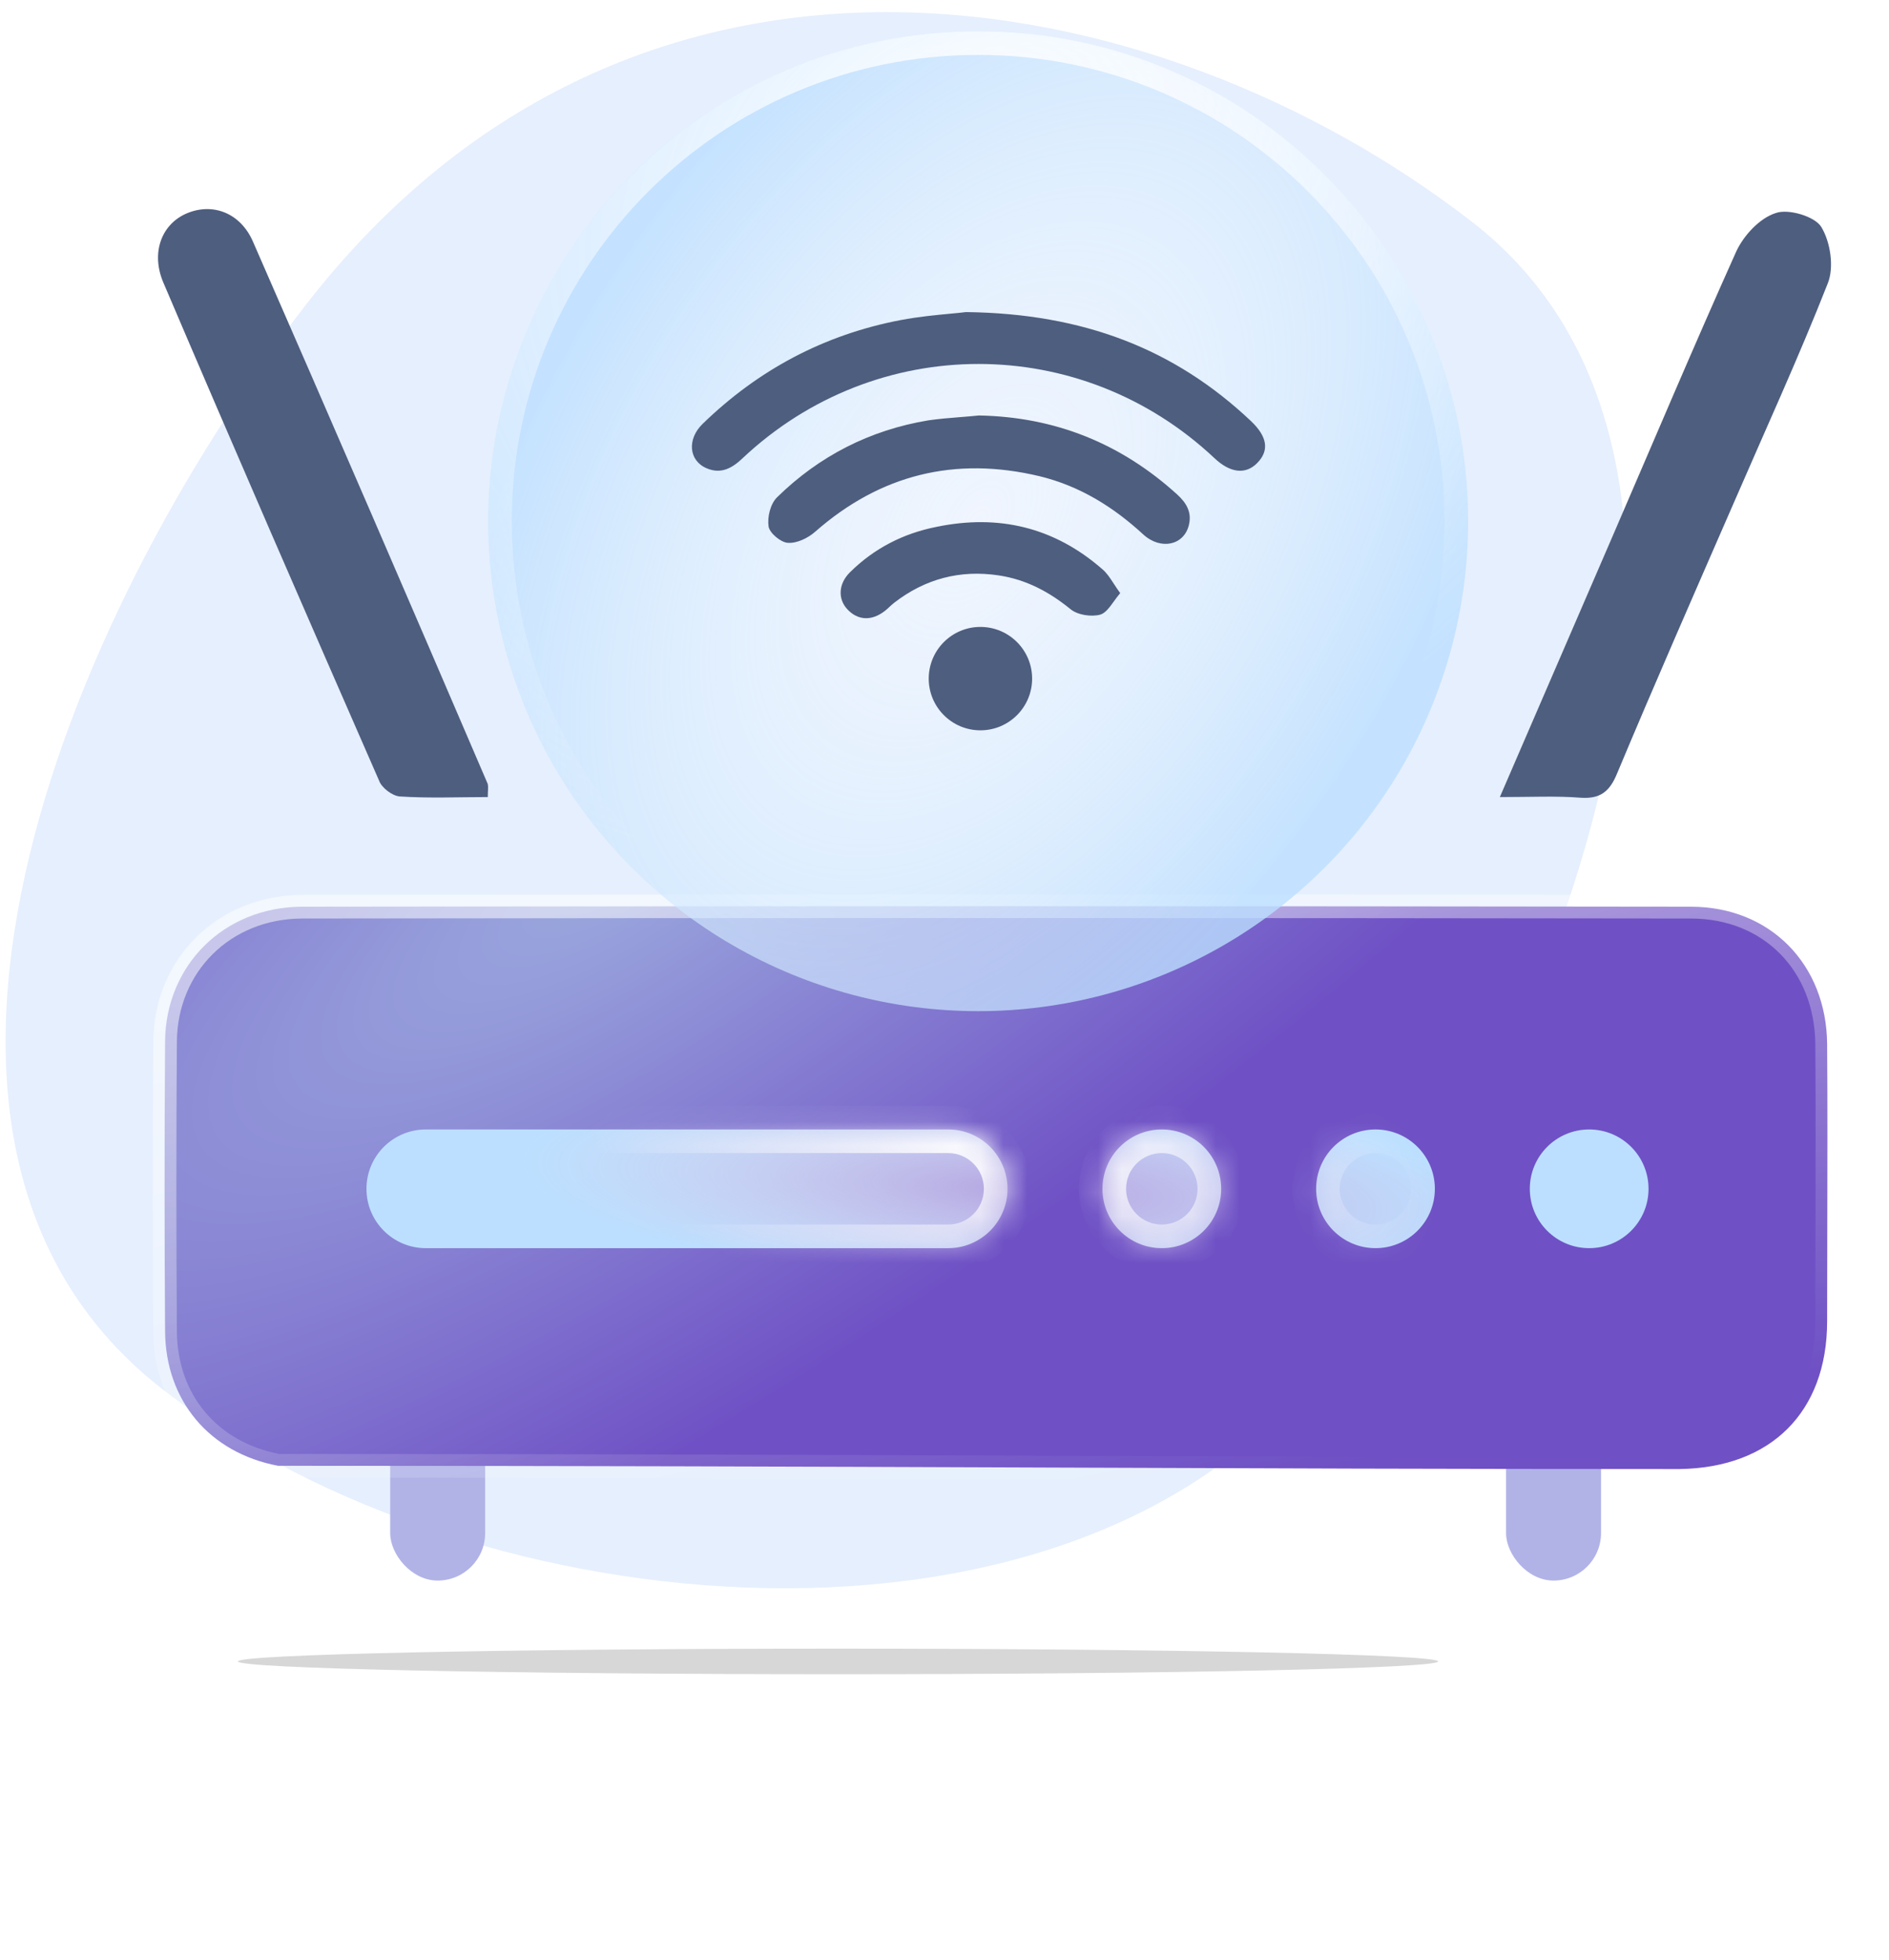 <svg width="80" height="83" viewBox="0 0 80 83" fill="none" xmlns="http://www.w3.org/2000/svg">
<g filter="url(#filter0_f_124_1903)">
<path d="M60.907 70.363C60.907 70.662 49.528 70.904 35.491 70.904C21.454 70.904 10.074 70.662 10.074 70.363C10.074 70.064 21.454 69.822 35.491 69.822C49.528 69.822 60.907 70.064 60.907 70.363Z" fill="#141414" fill-opacity="0.17"/>
</g>
<path d="M62.339 9.394C75.615 19.677 66.248 44.589 55.906 57.942C45.563 71.294 20.176 69.131 6.9 58.848C-6.377 48.565 2.596 26.281 12.938 12.928C26.961 -5.175 49.062 -0.889 62.339 9.394Z" fill="#E6EFFD"/>
<rect x="16.524" y="58.895" width="4.022" height="8.044" rx="2.011" fill="#B1B3E7"/>
<rect x="63.782" y="58.895" width="4.022" height="8.044" rx="2.011" fill="#B1B3E7"/>
<path d="M71.605 38.4H71.606C74.974 38.4 77.354 40.845 77.38 44.225C77.398 46.835 77.392 49.43 77.386 52.033C77.383 53.337 77.38 54.643 77.38 55.953C77.38 57.903 76.767 59.444 75.71 60.503C74.652 61.563 73.1 62.189 71.128 62.216C61.176 62.216 53.001 62.185 44.428 62.152L43.114 62.147C34.066 62.113 24.459 62.078 11.779 62.078C8.86 61.527 7.016 59.309 6.991 56.391C6.963 52.308 6.963 48.197 6.991 44.114C7.016 40.886 9.469 38.426 12.767 38.4C32.371 38.372 51.974 38.372 71.605 38.4Z" fill="url(#paint0_radial_124_1903)" stroke="url(#paint1_linear_124_1903)"/>
<path d="M20.658 33.757C19.403 33.757 18.148 33.812 16.921 33.73C16.614 33.702 16.168 33.371 16.057 33.067C12.989 26.055 9.922 19.016 6.91 11.949C6.38 10.68 6.854 9.465 7.942 9.023C9.029 8.582 10.173 9.023 10.703 10.21C14.049 17.857 17.367 25.531 20.658 33.205C20.686 33.343 20.658 33.481 20.658 33.757Z" fill="#4E5E7F"/>
<path d="M63.519 33.757C65.192 29.892 66.753 26.276 68.315 22.66C70.044 18.657 71.745 14.627 73.53 10.652C73.837 9.989 74.506 9.244 75.203 9.023C75.733 8.83 76.848 9.161 77.127 9.603C77.518 10.238 77.685 11.314 77.406 12.004C76.179 15.124 74.785 18.16 73.446 21.252C71.773 25.089 70.1 28.898 68.482 32.763C68.176 33.508 67.785 33.84 66.949 33.785C65.917 33.702 64.829 33.757 63.519 33.757Z" fill="#4E5E7F"/>
<g filter="url(#filter1_b_124_1903)">
<ellipse cx="41.426" cy="22.074" rx="20.75" ry="20.75" fill="url(#paint2_radial_124_1903)" fill-opacity="0.8"/>
<path d="M61.676 22.074C61.676 33.258 52.61 42.324 41.426 42.324C30.242 42.324 21.176 33.258 21.176 22.074C21.176 10.89 30.242 1.824 41.426 1.824C52.61 1.824 61.676 10.89 61.676 22.074Z" stroke="url(#paint3_radial_124_1903)" stroke-linecap="round" stroke-linejoin="round"/>
</g>
<g filter="url(#filter2_b_124_1903)">
<path fill-rule="evenodd" clip-rule="evenodd" d="M52.977 17.831C49.756 14.789 45.896 13.276 40.908 13.217C40.735 13.239 40.51 13.261 40.249 13.285C39.663 13.34 38.898 13.412 38.147 13.555C34.91 14.172 32.12 15.656 29.759 17.949C29.091 18.595 29.165 19.506 29.922 19.83C30.531 20.094 31.006 19.83 31.452 19.404C37.108 14.084 45.777 14.084 51.433 19.404C52.101 20.035 52.755 20.109 53.244 19.609C53.764 19.08 53.675 18.492 52.977 17.831ZM49.859 20.946C47.484 18.786 44.693 17.655 41.457 17.596C41.19 17.623 40.923 17.645 40.656 17.666C40.21 17.702 39.765 17.737 39.319 17.802C36.84 18.213 34.688 19.315 32.906 21.064C32.624 21.343 32.491 21.901 32.55 22.298C32.594 22.578 33.069 22.974 33.366 22.989C33.752 23.018 34.227 22.783 34.524 22.519C37.286 20.094 40.448 19.315 44.025 20.168C45.718 20.579 47.143 21.461 48.419 22.636C49.162 23.312 50.142 23.092 50.349 22.239C50.483 21.696 50.245 21.299 49.859 20.946ZM47.441 25.119C47.347 25.23 47.261 25.349 47.178 25.463C46.987 25.728 46.812 25.969 46.594 26.031C46.209 26.134 45.63 26.045 45.333 25.796C44.427 25.061 43.462 24.546 42.304 24.37C40.656 24.12 39.172 24.517 37.865 25.531C37.799 25.582 37.736 25.641 37.672 25.7C37.609 25.759 37.546 25.818 37.48 25.869C36.915 26.31 36.336 26.28 35.891 25.81C35.475 25.369 35.505 24.723 35.995 24.238C37.019 23.224 38.251 22.592 39.662 22.313C42.289 21.769 44.65 22.327 46.684 24.106C46.87 24.261 47.004 24.467 47.164 24.712C47.246 24.838 47.335 24.975 47.441 25.119ZM41.521 30.93C42.73 30.93 43.711 29.949 43.711 28.74C43.711 27.531 42.73 26.551 41.521 26.551C40.312 26.551 39.332 27.531 39.332 28.74C39.332 29.949 40.312 30.93 41.521 30.93Z" fill="#4E5E7F"/>
</g>
<g filter="url(#filter3_b_124_1903)">
<mask id="path-11-inside-1_124_1903" fill="white">
<path fill-rule="evenodd" clip-rule="evenodd" d="M18.033 47.834C16.645 47.834 15.52 48.959 15.52 50.348C15.52 51.736 16.645 52.861 18.033 52.861H40.154C41.542 52.861 42.668 51.736 42.668 50.348C42.668 48.959 41.542 47.834 40.154 47.834H18.033ZM51.717 50.348C51.717 51.736 50.592 52.861 49.203 52.861C47.815 52.861 46.69 51.736 46.69 50.348C46.69 48.959 47.815 47.834 49.203 47.834C50.592 47.834 51.717 48.959 51.717 50.348ZM58.253 52.861C59.641 52.861 60.767 51.736 60.767 50.348C60.767 48.959 59.641 47.834 58.253 47.834C56.865 47.834 55.739 48.959 55.739 50.348C55.739 51.736 56.865 52.861 58.253 52.861ZM67.302 52.861C68.69 52.861 69.816 51.736 69.816 50.348C69.816 48.959 68.69 47.834 67.302 47.834C65.913 47.834 64.788 48.959 64.788 50.348C64.788 51.736 65.913 52.861 67.302 52.861Z"/>
</mask>
<path fill-rule="evenodd" clip-rule="evenodd" d="M18.033 47.834C16.645 47.834 15.52 48.959 15.52 50.348C15.52 51.736 16.645 52.861 18.033 52.861H40.154C41.542 52.861 42.668 51.736 42.668 50.348C42.668 48.959 41.542 47.834 40.154 47.834H18.033ZM51.717 50.348C51.717 51.736 50.592 52.861 49.203 52.861C47.815 52.861 46.69 51.736 46.69 50.348C46.69 48.959 47.815 47.834 49.203 47.834C50.592 47.834 51.717 48.959 51.717 50.348ZM58.253 52.861C59.641 52.861 60.767 51.736 60.767 50.348C60.767 48.959 59.641 47.834 58.253 47.834C56.865 47.834 55.739 48.959 55.739 50.348C55.739 51.736 56.865 52.861 58.253 52.861ZM67.302 52.861C68.69 52.861 69.816 51.736 69.816 50.348C69.816 48.959 68.69 47.834 67.302 47.834C65.913 47.834 64.788 48.959 64.788 50.348C64.788 51.736 65.913 52.861 67.302 52.861Z" fill="url(#paint4_radial_124_1903)"/>
<path d="M16.52 50.348C16.52 49.512 17.197 48.834 18.033 48.834V46.834C16.093 46.834 14.52 48.407 14.52 50.348H16.52ZM18.033 51.861C17.197 51.861 16.52 51.184 16.52 50.348H14.52C14.52 52.288 16.093 53.861 18.033 53.861V51.861ZM40.154 51.861H18.033V53.861H40.154V51.861ZM41.668 50.348C41.668 51.184 40.99 51.861 40.154 51.861V53.861C42.094 53.861 43.668 52.288 43.668 50.348H41.668ZM40.154 48.834C40.99 48.834 41.668 49.512 41.668 50.348H43.668C43.668 48.407 42.094 46.834 40.154 46.834V48.834ZM18.033 48.834H40.154V46.834H18.033V48.834ZM49.203 53.861C51.144 53.861 52.717 52.288 52.717 50.348H50.717C50.717 51.184 50.039 51.861 49.203 51.861V53.861ZM45.69 50.348C45.69 52.288 47.263 53.861 49.203 53.861V51.861C48.367 51.861 47.69 51.184 47.69 50.348H45.69ZM49.203 46.834C47.263 46.834 45.69 48.407 45.69 50.348H47.69C47.69 49.512 48.367 48.834 49.203 48.834V46.834ZM52.717 50.348C52.717 48.407 51.144 46.834 49.203 46.834V48.834C50.039 48.834 50.717 49.512 50.717 50.348H52.717ZM59.767 50.348C59.767 51.184 59.089 51.861 58.253 51.861V53.861C60.194 53.861 61.767 52.288 61.767 50.348H59.767ZM58.253 48.834C59.089 48.834 59.767 49.512 59.767 50.348H61.767C61.767 48.407 60.194 46.834 58.253 46.834V48.834ZM56.739 50.348C56.739 49.512 57.417 48.834 58.253 48.834V46.834C56.312 46.834 54.739 48.407 54.739 50.348H56.739ZM58.253 51.861C57.417 51.861 56.739 51.184 56.739 50.348H54.739C54.739 52.288 56.312 53.861 58.253 53.861V51.861ZM68.816 50.348C68.816 51.184 68.138 51.861 67.302 51.861V53.861C69.242 53.861 70.816 52.288 70.816 50.348H68.816ZM67.302 48.834C68.138 48.834 68.816 49.512 68.816 50.348H70.816C70.816 48.407 69.242 46.834 67.302 46.834V48.834ZM65.788 50.348C65.788 49.512 66.466 48.834 67.302 48.834V46.834C65.361 46.834 63.788 48.407 63.788 50.348H65.788ZM67.302 51.861C66.466 51.861 65.788 51.184 65.788 50.348H63.788C63.788 52.288 65.361 53.861 67.302 53.861V51.861Z" fill="url(#paint5_radial_124_1903)" mask="url(#path-11-inside-1_124_1903)"/>
</g>
<defs>
<filter id="filter0_f_124_1903" x="3.074" y="62.822" width="64.833" height="15.082" filterUnits="userSpaceOnUse" color-interpolation-filters="sRGB">
<feFlood flood-opacity="0" result="BackgroundImageFix"/>
<feBlend mode="normal" in="SourceGraphic" in2="BackgroundImageFix" result="shape"/>
<feGaussianBlur stdDeviation="3.5" result="effect1_foregroundBlur_124_1903"/>
</filter>
<filter id="filter1_b_124_1903" x="10.676" y="-8.676" width="61.5" height="61.5" filterUnits="userSpaceOnUse" color-interpolation-filters="sRGB">
<feFlood flood-opacity="0" result="BackgroundImageFix"/>
<feGaussianBlur in="BackgroundImage" stdDeviation="5"/>
<feComposite in2="SourceAlpha" operator="in" result="effect1_backgroundBlur_124_1903"/>
<feBlend mode="normal" in="SourceGraphic" in2="effect1_backgroundBlur_124_1903" result="shape"/>
</filter>
<filter id="filter2_b_124_1903" x="19.303" y="3.217" width="44.274" height="37.713" filterUnits="userSpaceOnUse" color-interpolation-filters="sRGB">
<feFlood flood-opacity="0" result="BackgroundImageFix"/>
<feGaussianBlur in="BackgroundImage" stdDeviation="5"/>
<feComposite in2="SourceAlpha" operator="in" result="effect1_backgroundBlur_124_1903"/>
<feBlend mode="normal" in="SourceGraphic" in2="effect1_backgroundBlur_124_1903" result="shape"/>
</filter>
<filter id="filter3_b_124_1903" x="5.52" y="37.834" width="74.296" height="25.027" filterUnits="userSpaceOnUse" color-interpolation-filters="sRGB">
<feFlood flood-opacity="0" result="BackgroundImageFix"/>
<feGaussianBlur in="BackgroundImage" stdDeviation="5"/>
<feComposite in2="SourceAlpha" operator="in" result="effect1_backgroundBlur_124_1903"/>
<feBlend mode="normal" in="SourceGraphic" in2="effect1_backgroundBlur_124_1903" result="shape"/>
</filter>
<radialGradient id="paint0_radial_124_1903" cx="0" cy="0" r="1" gradientUnits="userSpaceOnUse" gradientTransform="translate(26.608 36.582) rotate(56.329) scale(22.262 70.986)">
<stop stop-color="#9BA9DE"/>
<stop offset="1" stop-color="#6F51C5"/>
</radialGradient>
<linearGradient id="paint1_linear_124_1903" x1="14.265" y1="40.473" x2="20.006" y2="69.343" gradientUnits="userSpaceOnUse">
<stop stop-color="white" stop-opacity="0.53"/>
<stop offset="1" stop-color="white" stop-opacity="0"/>
</linearGradient>
<radialGradient id="paint2_radial_124_1903" cx="0" cy="0" r="1" gradientUnits="userSpaceOnUse" gradientTransform="translate(41.426 22.074) rotate(32.4) scale(19.363 31.657)">
<stop stop-color="white" stop-opacity="0.47"/>
<stop offset="0.964" stop-color="#BCDFFF"/>
</radialGradient>
<radialGradient id="paint3_radial_124_1903" cx="0" cy="0" r="1" gradientUnits="userSpaceOnUse" gradientTransform="translate(41.426 8.241) rotate(59.349) scale(27.135 33.416)">
<stop stop-color="white"/>
<stop offset="1" stop-color="white" stop-opacity="0"/>
</radialGradient>
<radialGradient id="paint4_radial_124_1903" cx="0" cy="0" r="1" gradientUnits="userSpaceOnUse" gradientTransform="translate(42.667 50.348) rotate(3.363) scale(21.426 4.534)">
<stop stop-color="white" stop-opacity="0.47"/>
<stop offset="0.964" stop-color="#BCDFFF"/>
</radialGradient>
<radialGradient id="paint5_radial_124_1903" cx="0" cy="0" r="1" gradientUnits="userSpaceOnUse" gradientTransform="translate(42.667 48.672) rotate(8.881) scale(18.318 7.845)">
<stop stop-color="white"/>
<stop offset="1" stop-color="white" stop-opacity="0"/>
</radialGradient>
</defs>
</svg>
